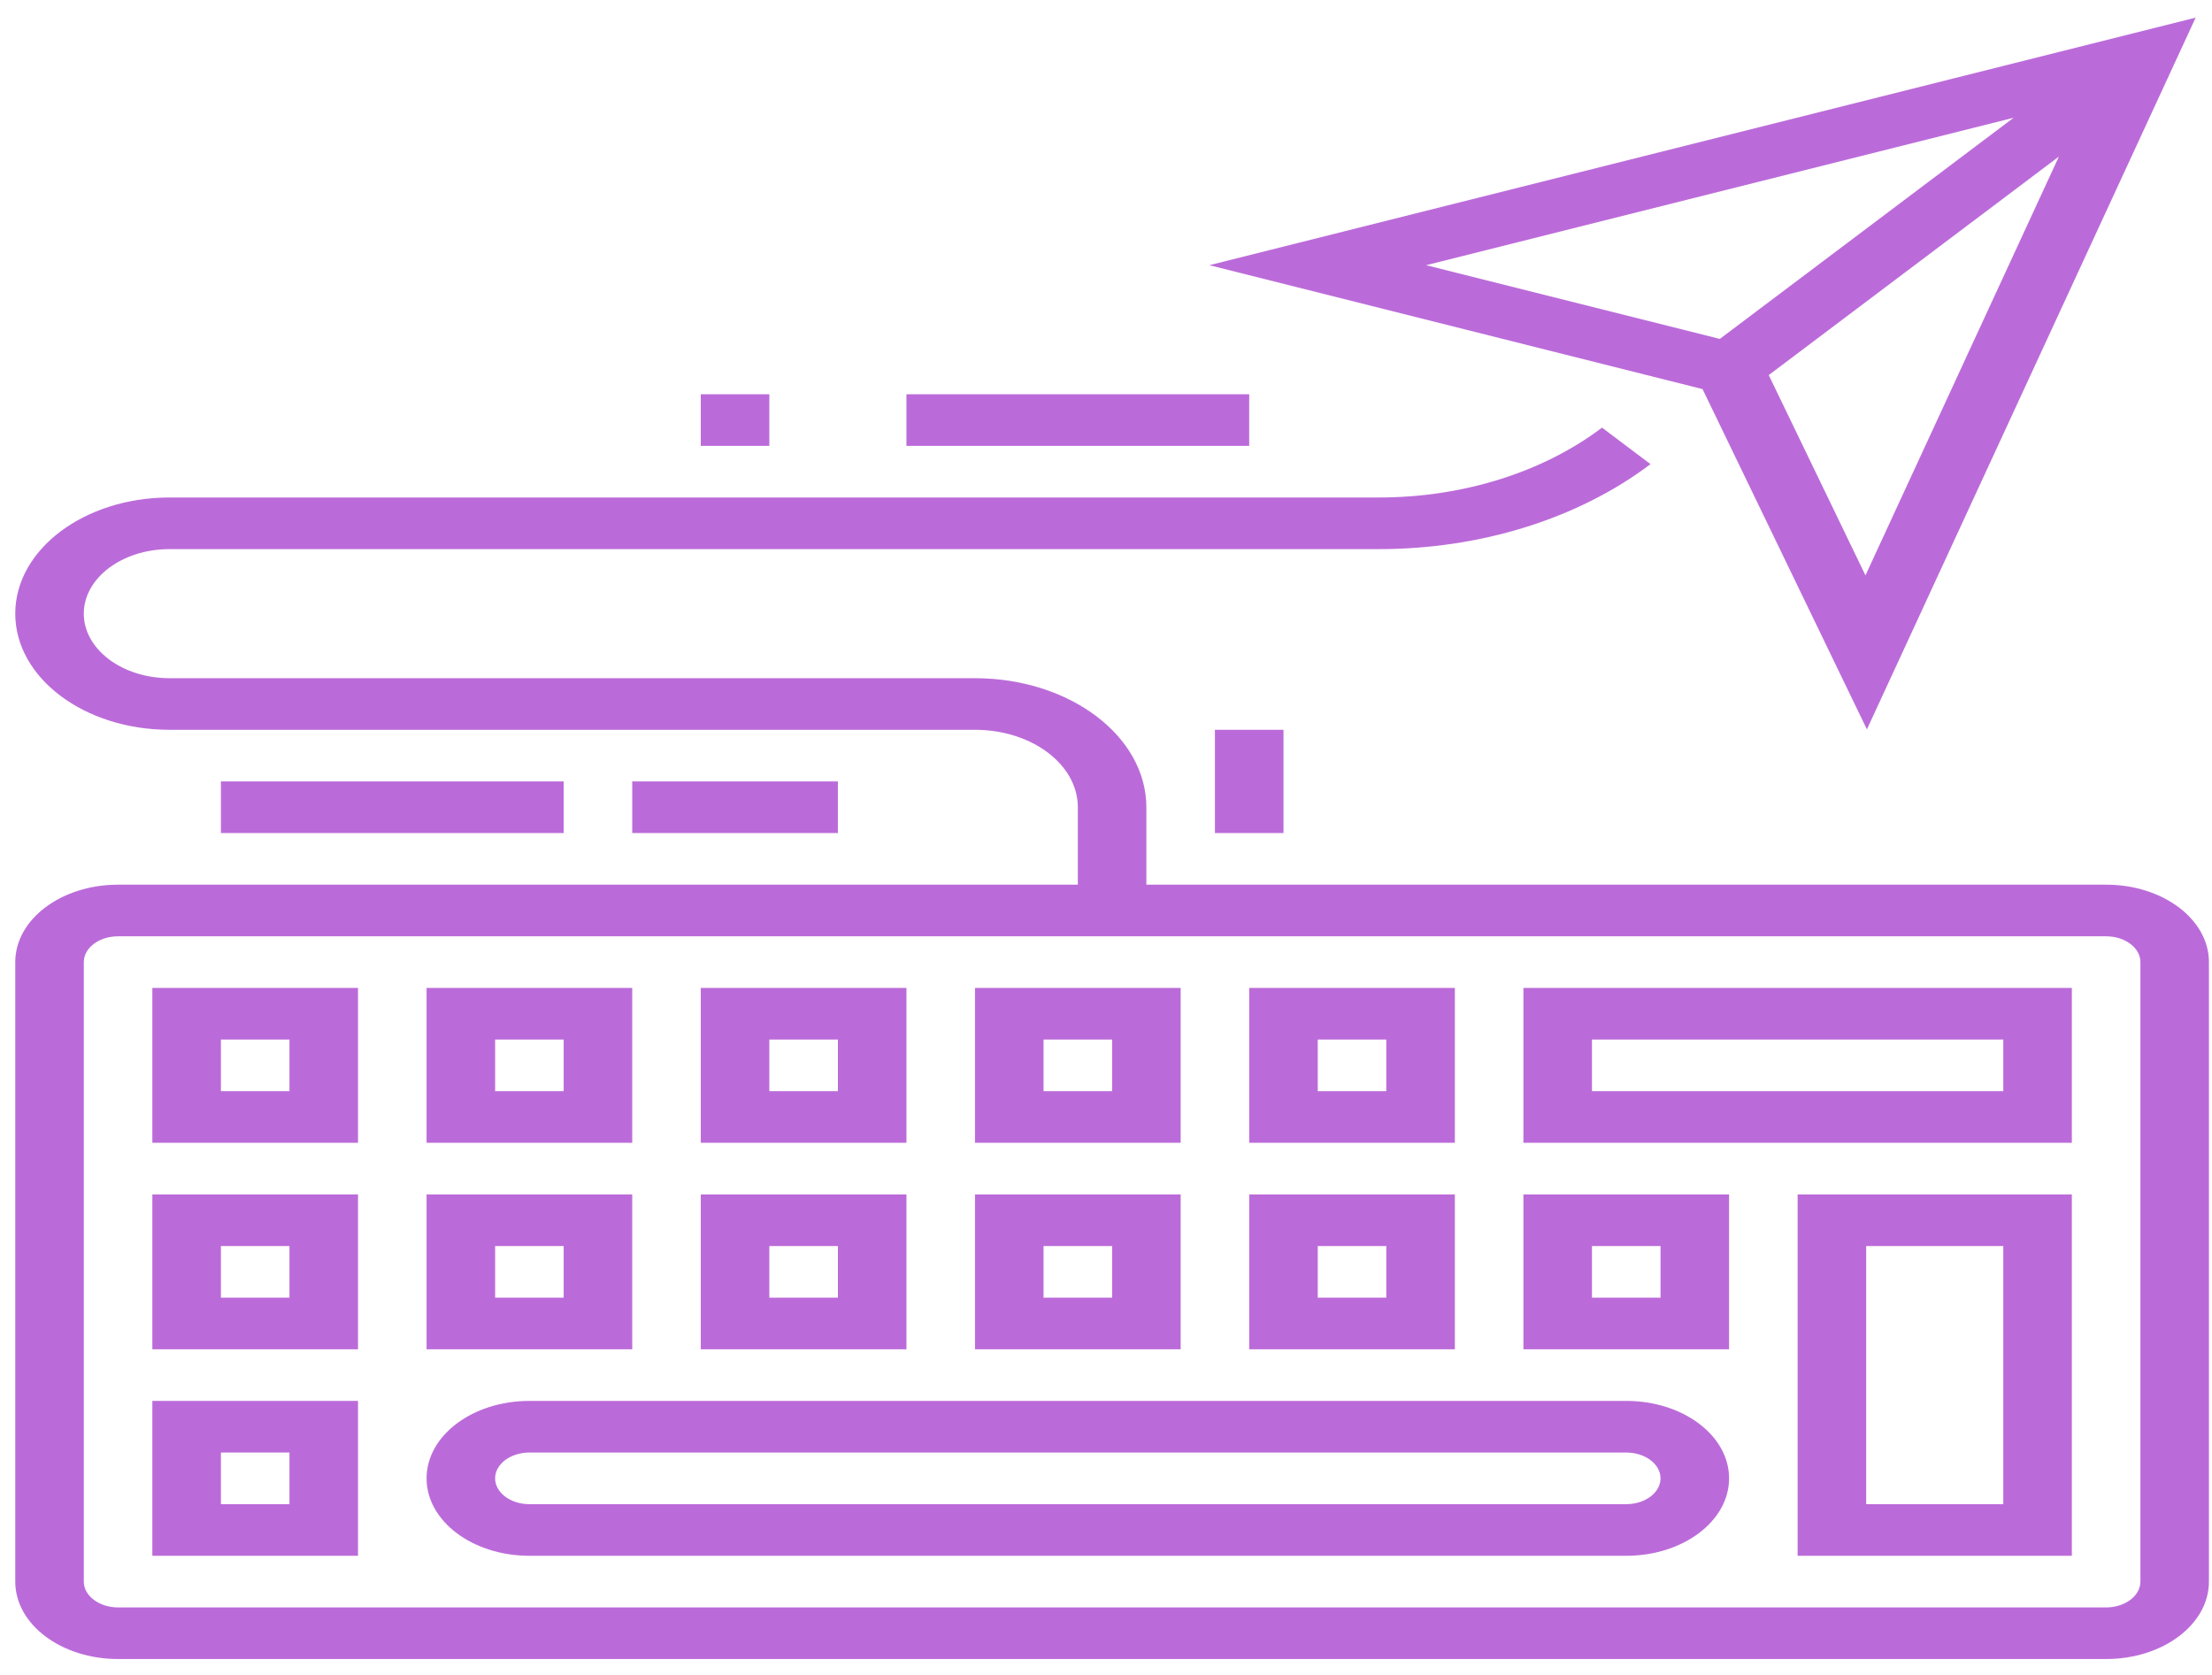 <svg width="136" height="103" viewBox="0 0 136 103" fill="none" xmlns="http://www.w3.org/2000/svg">
<g clip-path="url(#clip0)">
<path d="M129.49 54.39H70.482V49.629C70.475 45.25 65.762 41.7 59.945 41.695H10.421C7.511 41.695 5.152 39.919 5.152 37.727C5.152 35.537 7.511 33.76 10.421 33.76H84.724C91.011 33.773 97.043 31.891 101.476 28.535L98.496 26.291C94.852 29.05 89.893 30.597 84.724 30.586H10.421C5.183 30.586 0.938 33.784 0.938 37.727C0.938 41.671 5.183 44.868 10.421 44.868H59.945C63.437 44.868 66.268 47 66.268 49.629V54.39H7.26C3.768 54.39 0.938 56.522 0.938 59.151V97.237C0.938 99.867 3.768 101.997 7.26 101.997H129.49C132.982 101.997 135.812 99.867 135.812 97.237V59.151C135.812 56.522 132.982 54.39 129.49 54.39ZM131.598 97.237C131.598 98.113 130.654 98.824 129.49 98.824H7.26C6.096 98.824 5.152 98.113 5.152 97.237V59.151C5.152 58.274 6.096 57.564 7.26 57.564H129.49C130.654 57.564 131.598 58.274 131.598 59.151V97.237Z" fill="#BB6BD9"/>
<path d="M110.523 95.65H127.383V73.433H110.523V95.65ZM114.738 76.607H123.168V92.476H114.738V76.607Z" fill="#BB6BD9"/>
<path d="M99.986 86.128H32.549C29.057 86.128 26.227 88.26 26.227 90.889C26.227 93.519 29.057 95.65 32.549 95.65H99.986C103.478 95.65 106.309 93.519 106.309 90.889C106.309 88.26 103.478 86.128 99.986 86.128ZM99.986 92.476H32.549C31.385 92.476 30.441 91.765 30.441 90.889C30.441 90.013 31.385 89.302 32.549 89.302H99.986C101.15 89.302 102.094 90.013 102.094 90.889C102.094 91.765 101.15 92.476 99.986 92.476Z" fill="#BB6BD9"/>
<path d="M9.367 95.65H22.012V86.128H9.367V95.65ZM13.582 89.302H17.797V92.476H13.582V89.302Z" fill="#BB6BD9"/>
<path d="M9.367 82.954H22.012V73.433H9.367V82.954ZM13.582 76.607H17.797V79.781H13.582V76.607Z" fill="#BB6BD9"/>
<path d="M38.871 73.433H26.227V82.954H38.871V73.433ZM34.656 79.781H30.441V76.607H34.656V79.781Z" fill="#BB6BD9"/>
<path d="M55.73 73.433H43.086V82.954H55.73V73.433ZM51.516 79.781H47.301V76.607H51.516V79.781Z" fill="#BB6BD9"/>
<path d="M72.59 73.433H59.945V82.954H72.59V73.433ZM68.375 79.781H64.16V76.607H68.375V79.781Z" fill="#BB6BD9"/>
<path d="M89.449 73.433H76.805V82.954H89.449V73.433ZM85.234 79.781H81.019V76.607H85.234V79.781Z" fill="#BB6BD9"/>
<path d="M93.664 82.954H106.309V73.433H93.664V82.954ZM97.879 76.607H102.094V79.781H97.879V76.607Z" fill="#BB6BD9"/>
<path d="M9.367 70.259H22.012V60.738H9.367V70.259ZM13.582 63.911H17.797V67.085H13.582V63.911Z" fill="#BB6BD9"/>
<path d="M38.871 60.738H26.227V70.259H38.871V60.738ZM34.656 67.085H30.441V63.911H34.656V67.085Z" fill="#BB6BD9"/>
<path d="M55.73 60.738H43.086V70.259H55.73V60.738ZM51.516 67.085H47.301V63.911H51.516V67.085Z" fill="#BB6BD9"/>
<path d="M72.59 60.738H59.945V70.259H72.59V60.738ZM68.375 67.085H64.16V63.911H68.375V67.085Z" fill="#BB6BD9"/>
<path d="M89.449 60.738H76.805V70.259H89.449V60.738ZM85.234 67.085H81.019V63.911H85.234V67.085Z" fill="#BB6BD9"/>
<path d="M93.664 70.259H127.383V60.738H93.664V70.259ZM97.879 63.911H123.168V67.085H97.879V63.911Z" fill="#BB6BD9"/>
<path d="M13.582 48.042H34.656V51.216H13.582V48.042Z" fill="#BB6BD9"/>
<path d="M74.697 44.868H78.912V51.216H74.697V44.868Z" fill="#BB6BD9"/>
<path d="M38.871 48.042H51.516V51.216H38.871V48.042Z" fill="#BB6BD9"/>
<path d="M43.086 24.239H47.301V27.412H43.086V24.239Z" fill="#BB6BD9"/>
<path d="M55.73 24.239H76.805V27.412H55.73V24.239Z" fill="#BB6BD9"/>
<path d="M114.783 44.842L134.995 1.084L74.356 16.304L104.678 23.922L114.783 44.842ZM114.694 35.374L108.747 23.06L126.588 9.625L114.694 35.374ZM123.8 7.241L105.74 20.836L87.683 16.304L123.8 7.241Z" fill="#BB6BD9"/>
</g>
<defs>
<clipPath id="clip0">
<rect width="134.875" height="101.562" fill="white" transform="translate(0.938 0.688)"/>
</clipPath>
</defs>
</svg>
